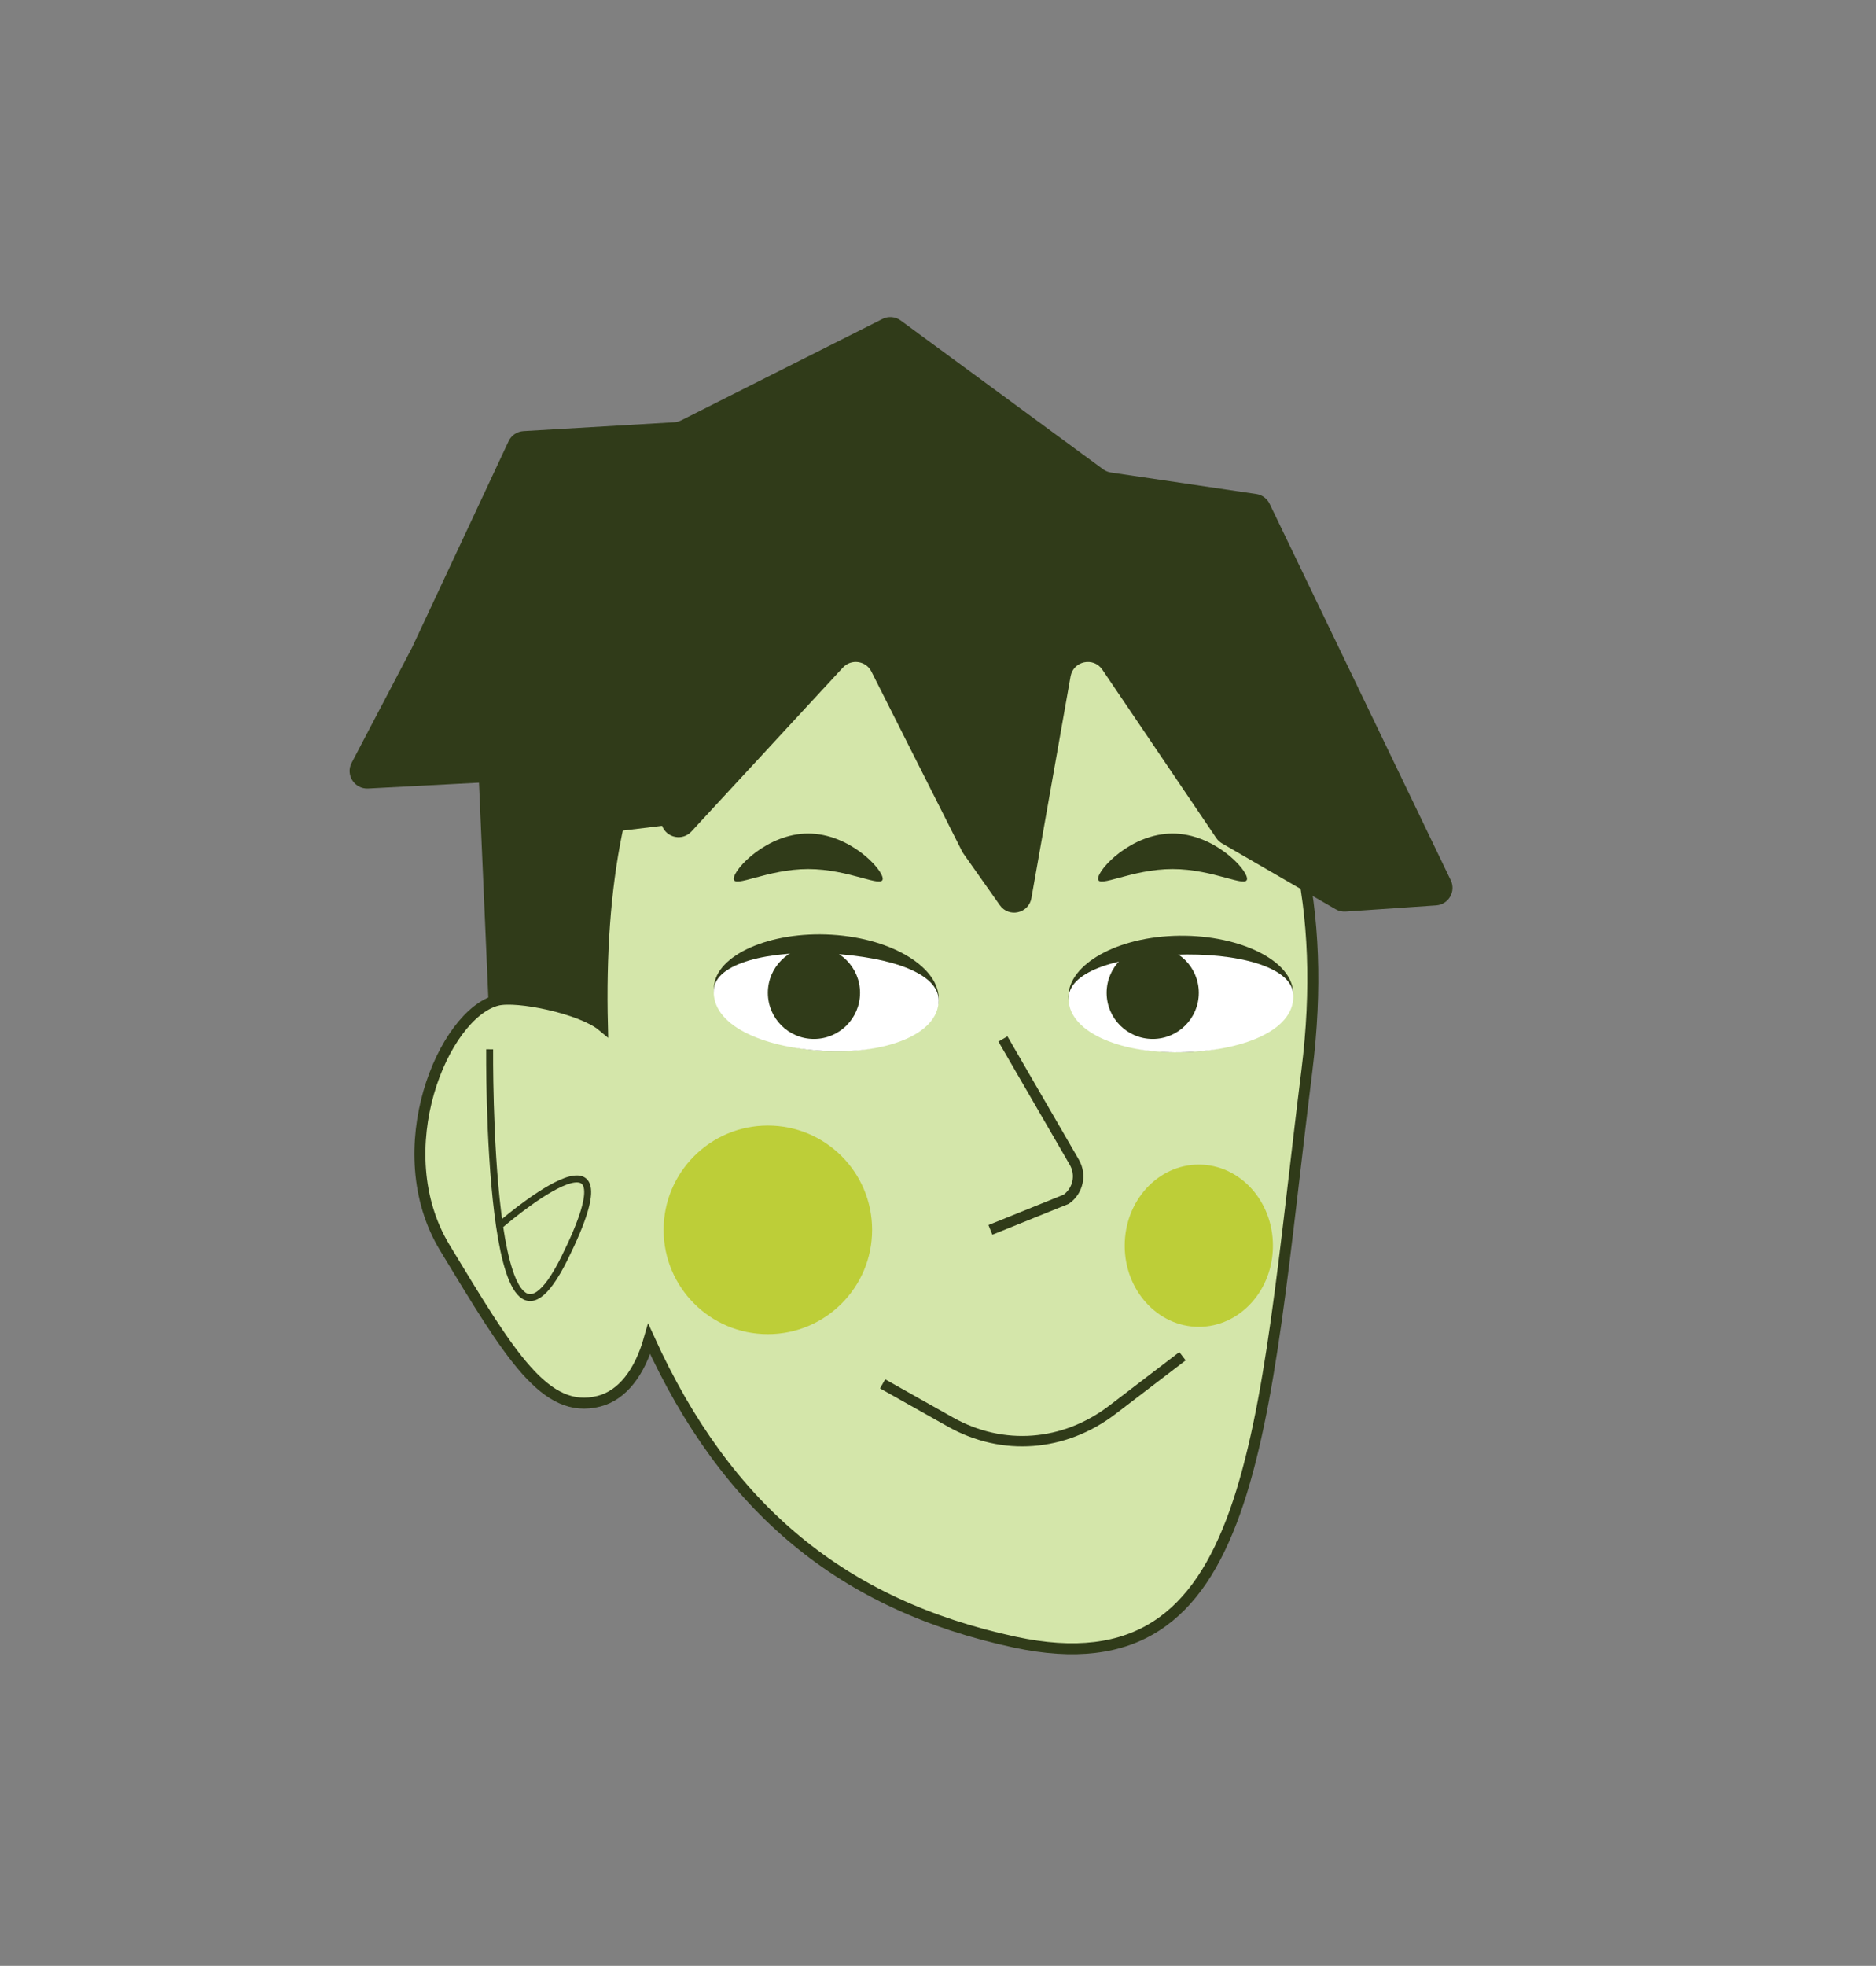<?xml version="1.0" encoding="UTF-8"?><svg id="Layer_1" xmlns="http://www.w3.org/2000/svg" viewBox="0 0 682.93 715.38"><rect x="0" y="0" width="682.93" height="715.38" fill="#808080" stroke="none"/><defs><style>.cls-1{stroke-width:2.53px;}.cls-1,.cls-2,.cls-3{stroke:#303b19;stroke-miterlimit:10;}.cls-1,.cls-3{fill:none;}.cls-2{fill:#d4e6aa;stroke-width:4px;}.cls-3{stroke-width:3.8px;}.cls-4{fill:#bdce38;}.cls-4,.cls-5,.cls-6{stroke-width:0px;}.cls-5{fill:#303b19;}.cls-6{fill:#fff;}</style></defs><path class="cls-5" d="m238.09,321.34l8.67-53.11-73.78-15.43,5.48,126.24,5.55,1.35,1.65,19.09s35.12-19.24,41.76-12.82l5.81-35.59,13.52-20.6-8.67-9.13Z"/><path class="cls-2" d="m336.88,205.92c-85.96,0-120.19,63.17-117.58,167.41-7.59-6.34-31.04-11.18-38.32-9.33-19.53,4.96-40.58,54.5-19.05,90.06,23.86,39.41,36.55,60.8,56.08,55.85,8.6-2.18,14.88-10.53,18.33-22.63,28.21,62.01,70.4,96.82,132.96,110.28,88.5,19.04,89.97-75.77,106.44-207.88,14.85-119.15-48.34-183.77-138.87-183.77Z"/><path class="cls-1" d="m178.25,381.85s-1.2,133.35,27.23,76.04c28.43-57.31-23.92-11.64-23.92-11.64"/><path class="cls-5" d="m341.69,364.04c-.69,11.51-19.56,19.74-42.14,18.39s-40.34-11.78-39.65-23.29c.69-11.51,20.28-20.34,42.87-18.99s39.62,12.37,38.93,23.88Z"/><path class="cls-6" d="m341.69,364.04c0,12.47-19.56,19.74-42.14,18.39s-40.47-9.56-39.71-22.23c.58-9.64,19.93-14.53,42.52-13.18s39.34,7.35,39.34,17.01Z"/><path class="cls-5" d="m388.98,363.61c.99,11.53,20.08,20.17,42.64,19.31,22.56-.86,40.04-10.91,39.05-22.44-.99-11.53-20.82-20.78-43.38-19.92s-39.3,11.52-38.31,23.05Z"/><path class="cls-6" d="m388.98,363.61c.32,12.47,20.08,20.17,42.64,19.31,22.56-.86,40.23-8.69,39.14-21.38-.83-9.66-20.32-14.96-42.88-14.1s-39.15,6.5-38.9,16.17Z"/><circle class="cls-5" cx="296.31" cy="361.3" r="16.78"/><circle class="cls-5" cx="419.63" cy="361.3" r="16.78"/><path class="cls-3" d="m365.1,378.08l25.99,44.87c2.65,4.57,1.37,10.41-2.94,13.46l-27.61,11.15"/><path class="cls-3" d="m321.3,503.59l24.72,13.91c18.96,10.67,41.34,8.97,58.94-4.48l25.51-19.49"/><path class="cls-5" d="m209.87,304.28l31.16-3.77c1.67,4.45,7.44,5.57,10.66,2.09l55.15-59.67c3.02-3.27,8.38-2.52,10.39,1.46l32.98,65.39c.14.28.3.55.48.81l13.28,18.82c3.27,4.64,10.52,3.02,11.5-2.57l14.25-80.68c1-5.65,8.36-7.22,11.57-2.47l41.47,61.27c.54.8,1.25,1.46,2.09,1.95l41.36,23.97c1.1.64,2.37.93,3.64.85l32.96-2.25c4.51-.31,7.28-5.07,5.32-9.14l-65.95-137.02c-.92-1.91-2.72-3.24-4.82-3.55l-52.93-7.82c-1.03-.15-2.01-.55-2.85-1.17l-73.68-54.15c-1.94-1.42-4.51-1.64-6.65-.56l-73.31,36.92c-.78.39-1.63.62-2.5.67l-54.88,3.22c-2.34.14-4.41,1.54-5.41,3.67l-35.15,75.11-21.99,41.94c-2.3,4.38,1.05,9.6,5.99,9.34l53.51-2.8c1.77-.09,3.43-.92,4.57-2.28l21.86,6.04c3.14-3.75-5.79,11.79-4.07,16.37Z"/><circle class="cls-4" cx="279.53" cy="447.55" r="37.95"/><ellipse class="cls-4" cx="436.41" cy="453.31" rx="26.98" ry="29.52"/><path class="cls-5" d="m321.34,319.79c0,3.57-12.14-3.53-27.12-3.53s-27.12,7.1-27.12,3.53,12.14-16.47,27.12-16.47,27.12,12.9,27.12,16.47Z"/><path class="cls-5" d="m453.97,319.79c0,3.57-12.14-3.53-27.12-3.53s-27.12,7.1-27.12,3.53,12.14-16.47,27.12-16.47,27.12,12.9,27.12,16.47Z"/></svg>